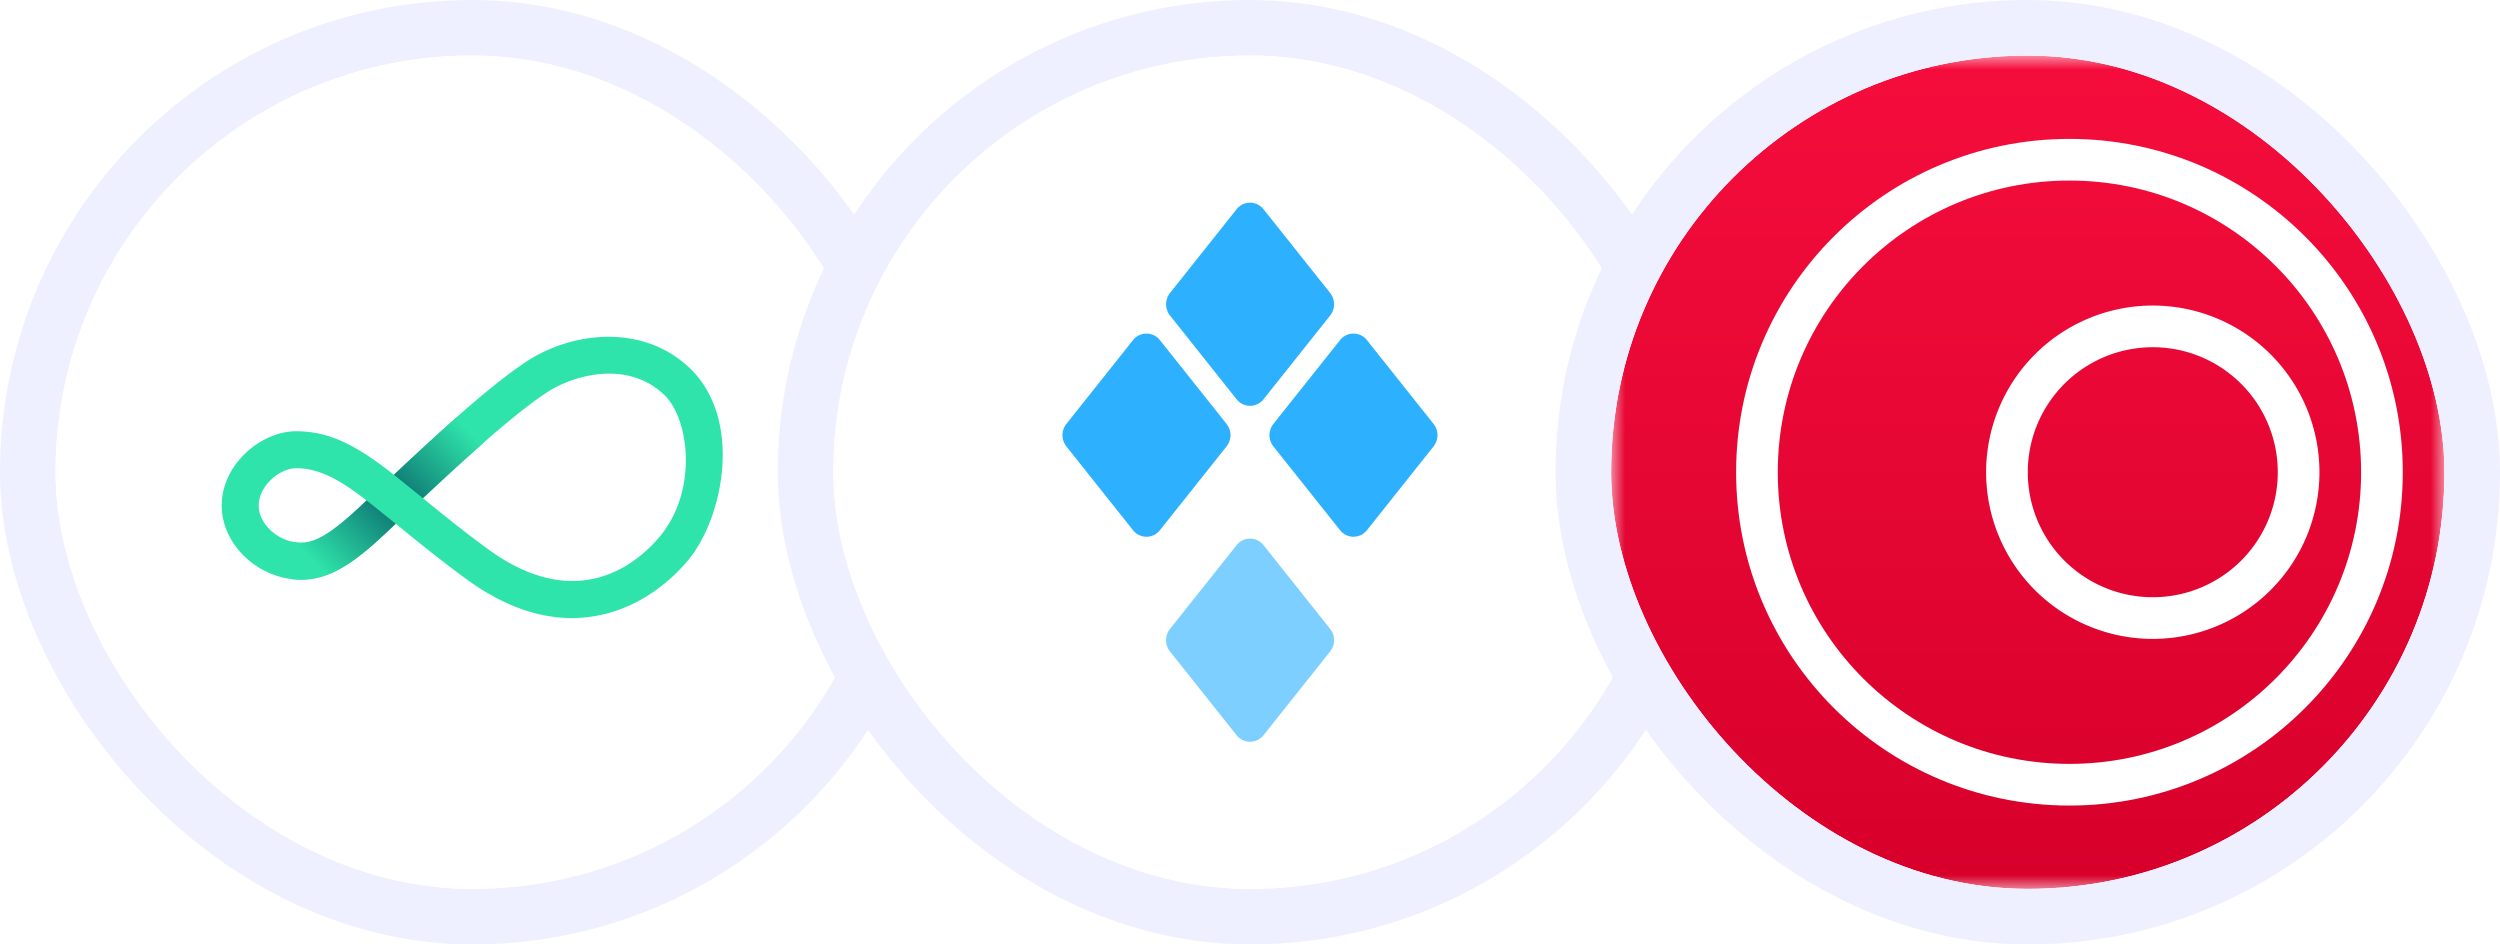 <svg xmlns="http://www.w3.org/2000/svg" width="90" height="34" fill="none"><rect width="32" height="32" x="1" y="1" fill="#fff" rx="16"/><rect width="32" height="32" x="1" y="1" stroke="#EEF0FF" stroke-width="2" rx="16"/><rect width="30" height="30" x="2" y="2" fill="#fff" rx="15"/><path fill="#2FE4AB" d="M20.586 22.25c-1.258 0-2.542-.477-3.83-1.427-.968-.71-1.752-1.351-2.444-1.916l-.064-.053-.368.346c-1.095 1.03-1.985 1.669-3.036 1.669-1.524 0-2.862-1.246-2.862-2.668 0-1.506 1.439-2.676 2.676-2.676 1.295 0 2.287.6 3.522 1.566 1.73-1.622 3.449-3.194 4.75-4.06 1.672-1.11 4.242-1.385 5.918.238 1.902 1.842 1.202 5.387-.096 6.924-.484.573-1.527 1.588-3.077 1.935a4.97 4.97 0 0 1-1.09.122Zm-5.36-4.315c.662.541 1.41 1.15 2.318 1.817 1.164.856 2.189 1.164 3.06 1.164 1.563 0 2.632-.989 3.132-1.58 1.401-1.661 1.08-4.245.187-5.11-1.31-1.267-3.262-.746-4.255-.086-1.185.787-2.8 2.257-4.442 3.795Zm-4.568-1.078c-.592 0-1.344.634-1.344 1.345 0 .686.743 1.337 1.53 1.337.528 0 1.123-.367 2.123-1.307l.231-.217c-.96-.737-1.696-1.159-2.54-1.159Z"/><path fill="url(#a)" d="M12.967 18.232c-1 .94-1.596 1.307-2.123 1.307-.13 0-.26-.018-.385-.051v1.355c.127.017.256.026.385.026 1.05 0 1.94-.638 3.035-1.668l.368-.347-1.05-.84-.23.218Z" opacity=".92"/><path fill="url(#b)" d="m14.18 17.092 1.046.844a95.855 95.855 0 0 1 2.18-1.993L16.462 15c-.735.648-1.508 1.364-2.283 2.092Z" opacity=".92"/><rect width="32" height="32" x="29" y="1" fill="#fff" rx="16"/><rect width="32" height="32" x="29" y="1" stroke="#EEF0FF" stroke-width="2" rx="16"/><rect width="30" height="30" x="30" y="2" fill="#fff" rx="15"/><path fill="#2DB1FF" d="m42.117 22.644 2.399-3.016a.616.616 0 0 1 .973 0l2.398 3.016a.654.654 0 0 1 0 .806l-2.398 3.015a.616.616 0 0 1-.973 0l-2.399-3.015a.655.655 0 0 1 0-.806Z" opacity=".62"/><path fill="#2DB1FF" d="M49.212 12.247a.616.616 0 0 0-.973 0l-2.399 3.016a.654.654 0 0 0 0 .806l2.4 3.016c.25.317.721.317.972 0l2.398-3.016a.654.654 0 0 0 0-.806l-2.398-3.016Zm-7.453 0a.616.616 0 0 0-.973 0l-2.398 3.016a.654.654 0 0 0 0 .806l2.398 3.016c.251.317.722.317.973 0l2.399-3.016a.654.654 0 0 0 0-.806l-2.399-3.016Zm6.129-1.697-2.4-3.016a.616.616 0 0 0-.972 0l-2.398 3.016a.655.655 0 0 0 0 .806l2.398 3.016c.25.317.722.317.973 0l2.399-3.016a.654.654 0 0 0 0-.806Z"/><rect width="32" height="32" x="57" y="1" fill="#fff" rx="16"/><rect width="32" height="32" x="57" y="1" stroke="#EEF0FF" stroke-width="2" rx="16"/><g clip-path="url(#c)"><rect width="30" height="30" x="58" y="2" fill="#fff" rx="15"/><g clip-path="url(#d)" filter="url(#e)" opacity=".7"><mask id="f" width="17" height="17" x="64" y="6" maskUnits="userSpaceOnUse" style="mask-type:luminance"><path fill="#fff" d="M80.125 6.875h-15.75v15.75h15.75V6.875Z"/></mask><g mask="url(#f)"><path fill="url(#g)" d="M72.25 22.625a7.875 7.875 0 1 0 0-15.75 7.875 7.875 0 0 0 0 15.75Z"/><path fill="#fff" fill-rule="evenodd" d="M73.037 20.262a5.512 5.512 0 1 0 0-11.024 5.512 5.512 0 0 0 0 11.024Zm0 .788a6.3 6.3 0 1 0 0-12.6 6.3 6.3 0 0 0 0 12.6Z" clip-rule="evenodd"/><path fill="#fff" fill-rule="evenodd" d="M74.613 17.113a2.362 2.362 0 1 0 0-4.725 2.362 2.362 0 0 0 0 4.725Zm0 .787a3.15 3.15 0 1 0 0-6.3 3.15 3.15 0 0 0 0 6.3Z" clip-rule="evenodd"/></g></g><g clip-path="url(#h)"><mask id="i" width="30" height="30" x="58" y="2" maskUnits="userSpaceOnUse" style="mask-type:luminance"><path fill="#fff" d="M88 2H58v30h30V2Z"/></mask><g mask="url(#i)"><path fill="url(#j)" d="M73 32c8.284 0 15-6.716 15-15 0-8.284-6.716-15-15-15-8.284 0-15 6.716-15 15 0 8.284 6.716 15 15 15Z"/><path fill="#fff" fill-rule="evenodd" d="M74.5 27.5C80.299 27.5 85 22.799 85 17S80.299 6.5 74.5 6.5 64 11.201 64 17s4.701 10.5 10.5 10.5Zm0 1.5c6.627 0 12-5.373 12-12s-5.373-12-12-12-12 5.373-12 12 5.373 12 12 12Z" clip-rule="evenodd"/><path fill="#fff" fill-rule="evenodd" d="M77.5 21.5a4.5 4.5 0 1 0 0-9 4.5 4.5 0 0 0 0 9Zm0 1.5a6 6 0 1 0 0-12 6 6 0 0 0 0 12Z" clip-rule="evenodd"/></g></g></g><defs><linearGradient id="a" x1="13.384" x2="11.278" y1="18.14" y2="20.246" gradientUnits="userSpaceOnUse"><stop stop-color="#0F7C76"/><stop offset="1" stop-color="#2FE4AB"/></linearGradient><linearGradient id="b" x1="14.759" x2="16.837" y1="17.551" y2="15.472" gradientUnits="userSpaceOnUse"><stop stop-color="#0F7C76"/><stop offset="1" stop-color="#2FE4AB"/></linearGradient><linearGradient id="g" x1="72.25" x2="72.25" y1="6.875" y2="22.625" gradientUnits="userSpaceOnUse"><stop stop-color="#F50D3C"/><stop offset="1" stop-color="#D7002B"/></linearGradient><linearGradient id="j" x1="73" x2="73" y1="2" y2="32" gradientUnits="userSpaceOnUse"><stop stop-color="#F50D3C"/><stop offset="1" stop-color="#D7002B"/></linearGradient><clipPath id="c"><rect width="30" height="30" x="58" y="2" fill="#fff" rx="15"/></clipPath><clipPath id="d"><path fill="#fff" d="M64.375 6.875h15.75v15.75h-15.75z"/></clipPath><clipPath id="h"><path fill="#fff" d="M58 2h30v30H58z"/></clipPath><filter id="e" width="43.75" height="43.75" x="50.375" y="-7.125" color-interpolation-filters="sRGB" filterUnits="userSpaceOnUse"><feFlood flood-opacity="0" result="BackgroundImageFix"/><feBlend in="SourceGraphic" in2="BackgroundImageFix" result="shape"/><feGaussianBlur result="effect1_foregroundBlur_7471_14407" stdDeviation="7"/></filter></defs></svg>
